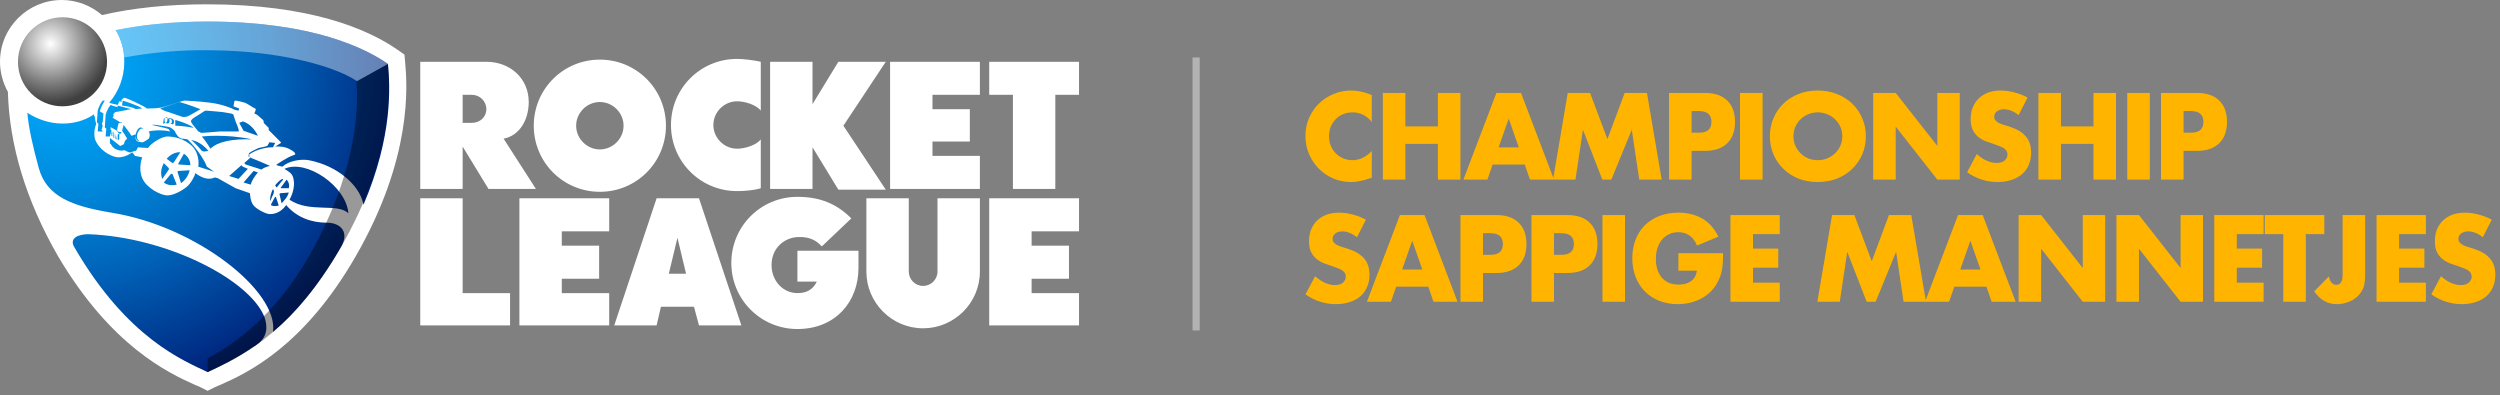 <svg width="348" height="55" viewBox="0 0 348 55" version="1.1" xmlns="http://www.w3.org/2000/svg" xmlns:xlink="http://www.w3.org/1999/xlink">
<rect x="0" y="0" width="348" height="55" fill="#808080" stroke="none"/>
<title>Group</title>
<desc>Created using Figma</desc>
<g id="Canvas" transform="translate(723 761)">
<g id="Group">
<g id="Rectangle 3">
<use xlink:href="#path0_fill" transform="translate(-557 -753)" fill="#FFFFFF" fill-opacity="0.4"/>
</g>
<g id="Championship Sappige mannetjes">
<use xlink:href="#path1_fill" transform="translate(-542 -753)" fill="#FFB500"/>
</g>
<g id="rocket-league-logo">
<g id="path4">
<use xlink:href="#path2_fill" transform="translate(-719.2 -758)"/>
</g>
<g id="Horizontal Text">
<use xlink:href="#path3_fill" transform="translate(-664.5 -752.8)" fill="#FFFFFF"/>
</g>
<g id="Symbol 2">
<g id="path7">
<use xlink:href="#path4_fill" transform="translate(-723 -761)" fill="#FFFFFF"/>
</g>
<g id="path22">
<use xlink:href="#path2_fill" transform="translate(-719.2 -758)" fill="url(#paint5_radial)"/>
</g>
<g id="path24" opacity="0.4">
<use xlink:href="#path5_fill" transform="translate(-694.1 -752.1)"/>
</g>
<g id="path31" opacity="0.4">
<use xlink:href="#path6_fill" transform="translate(-706.9 -758)" fill="#FFFFFF"/>
</g>
<g id="circle40">
<use xlink:href="#path7_fill" transform="translate(-720.5 -758.6)" fill="url(#paint8_radial)"/>
</g>
</g>
</g>
</g>
</g>
<defs>
<radialGradient id="paint5_radial" cx="0.5" cy="0.5" r="0.5" gradientUnits="userSpaceOnUse" gradientTransform="matrix(95.552 0 0 -95.552 -43.049 53.214)">
<stop offset="0" stop-color="#00AEFF"/>
<stop offset="0.131" stop-color="#00A5F7"/>
<stop offset="0.345" stop-color="#008DE0"/>
<stop offset="0.616" stop-color="#0065BA"/>
<stop offset="0.928" stop-color="#002F87"/>
<stop offset="1" stop-color="#00217A"/>
</radialGradient>
<radialGradient id="paint8_radial" cx="0.5" cy="0.5" r="0.5" gradientUnits="userSpaceOnUse" gradientTransform="matrix(16.572 0 0 -16.572 -3.757 11.987)">
<stop offset="0" stop-color="#FFFFFF"/>
<stop offset="0.679" stop-color="#7A7A7A"/>
<stop offset="1" stop-color="#404040"/>
</radialGradient>
<path id="path0_fill" d="M 0 0L 1 0L 1 38L 0 38L 0 0Z"/>
<path id="path1_fill" d="M 9.952 8.968C 9.227 8.083 8.331 7.64 7.264 7.64C 6.795 7.64 6.357 7.725 5.952 7.896C 5.557 8.067 5.216 8.301 4.928 8.6C 4.64 8.888 4.411 9.235 4.24 9.64C 4.08 10.045 4 10.483 4 10.952C 4 11.432 4.08 11.875 4.24 12.28C 4.411 12.685 4.64 13.037 4.928 13.336C 5.227 13.635 5.573 13.869 5.968 14.04C 6.363 14.211 6.789 14.296 7.248 14.296C 8.251 14.296 9.152 13.869 9.952 13.016L 9.952 16.728L 9.632 16.84C 9.152 17.011 8.704 17.133 8.288 17.208C 7.872 17.293 7.461 17.336 7.056 17.336C 6.224 17.336 5.424 17.181 4.656 16.872C 3.899 16.552 3.227 16.109 2.64 15.544C 2.064 14.968 1.6 14.291 1.248 13.512C 0.896 12.723 0.72 11.864 0.72 10.936C 0.72 10.008 0.891 9.16 1.232 8.392C 1.584 7.613 2.048 6.947 2.624 6.392C 3.211 5.827 3.888 5.389 4.656 5.08C 5.424 4.76 6.229 4.6 7.072 4.6C 7.552 4.6 8.021 4.653 8.48 4.76C 8.949 4.856 9.44 5.011 9.952 5.224L 9.952 8.968ZM 14.627 9.592L 19.155 9.592L 19.155 4.936L 22.291 4.936L 22.291 17L 19.155 17L 19.155 12.024L 14.627 12.024L 14.627 17L 11.492 17L 11.492 4.936L 14.627 4.936L 14.627 9.592ZM 30.42 12.52L 29.012 8.504L 27.604 12.52L 30.42 12.52ZM 31.252 14.904L 26.772 14.904L 26.052 17L 22.708 17L 27.3 4.936L 30.724 4.936L 35.316 17L 31.972 17L 31.252 14.904ZM 35.184 17L 37.232 4.936L 40.336 4.936L 42.752 11.368L 45.152 4.936L 48.256 4.936L 50.304 17L 47.184 17L 46.144 10.056L 43.296 17L 42.048 17L 39.344 10.056L 38.304 17L 35.184 17ZM 54.466 10.472L 55.506 10.472C 56.658 10.472 57.234 9.971 57.234 8.968C 57.234 7.965 56.658 7.464 55.506 7.464L 54.466 7.464L 54.466 10.472ZM 54.466 17L 51.33 17L 51.33 4.936L 56.322 4.936C 57.677 4.936 58.712 5.288 59.426 5.992C 60.152 6.696 60.514 7.688 60.514 8.968C 60.514 10.248 60.152 11.24 59.426 11.944C 58.712 12.648 57.677 13 56.322 13L 54.466 13L 54.466 17ZM 64.35 4.936L 64.35 17L 61.214 17L 61.214 4.936L 64.35 4.936ZM 68.646 10.968C 68.646 11.448 68.737 11.891 68.918 12.296C 69.1 12.701 69.345 13.053 69.654 13.352C 69.964 13.651 70.321 13.885 70.726 14.056C 71.142 14.216 71.58 14.296 72.038 14.296C 72.497 14.296 72.929 14.216 73.334 14.056C 73.75 13.885 74.113 13.651 74.422 13.352C 74.742 13.053 74.993 12.701 75.174 12.296C 75.356 11.891 75.446 11.448 75.446 10.968C 75.446 10.488 75.356 10.045 75.174 9.64C 74.993 9.235 74.742 8.883 74.422 8.584C 74.113 8.285 73.75 8.056 73.334 7.896C 72.929 7.725 72.497 7.64 72.038 7.64C 71.58 7.64 71.142 7.725 70.726 7.896C 70.321 8.056 69.964 8.285 69.654 8.584C 69.345 8.883 69.1 9.235 68.918 9.64C 68.737 10.045 68.646 10.488 68.646 10.968ZM 65.366 10.968C 65.366 10.072 65.532 9.24 65.862 8.472C 66.193 7.693 66.652 7.016 67.238 6.44C 67.825 5.864 68.524 5.416 69.334 5.096C 70.156 4.765 71.057 4.6 72.038 4.6C 73.009 4.6 73.905 4.765 74.726 5.096C 75.548 5.416 76.252 5.864 76.838 6.44C 77.436 7.016 77.9 7.693 78.23 8.472C 78.561 9.24 78.726 10.072 78.726 10.968C 78.726 11.864 78.561 12.701 78.23 13.48C 77.9 14.248 77.436 14.92 76.838 15.496C 76.252 16.072 75.548 16.525 74.726 16.856C 73.905 17.176 73.009 17.336 72.038 17.336C 71.057 17.336 70.156 17.176 69.334 16.856C 68.524 16.525 67.825 16.072 67.238 15.496C 66.652 14.92 66.193 14.248 65.862 13.48C 65.532 12.701 65.366 11.864 65.366 10.968ZM 79.747 17L 79.747 4.936L 82.883 4.936L 88.675 12.312L 88.675 4.936L 91.795 4.936L 91.795 17L 88.675 17L 82.883 9.624L 82.883 17L 79.747 17ZM 99.989 8.024C 99.648 7.747 99.307 7.544 98.965 7.416C 98.624 7.277 98.293 7.208 97.973 7.208C 97.568 7.208 97.237 7.304 96.981 7.496C 96.725 7.688 96.597 7.939 96.597 8.248C 96.597 8.461 96.661 8.637 96.789 8.776C 96.917 8.915 97.083 9.037 97.285 9.144C 97.499 9.24 97.733 9.325 97.989 9.4C 98.256 9.475 98.517 9.555 98.773 9.64C 99.797 9.981 100.544 10.44 101.013 11.016C 101.493 11.581 101.733 12.323 101.733 13.24C 101.733 13.859 101.627 14.419 101.413 14.92C 101.211 15.421 100.907 15.853 100.501 16.216C 100.107 16.568 99.616 16.84 99.029 17.032C 98.453 17.235 97.797 17.336 97.061 17.336C 95.536 17.336 94.123 16.883 92.821 15.976L 94.165 13.448C 94.635 13.864 95.099 14.173 95.557 14.376C 96.016 14.579 96.469 14.68 96.917 14.68C 97.429 14.68 97.808 14.563 98.053 14.328C 98.309 14.093 98.437 13.827 98.437 13.528C 98.437 13.347 98.405 13.192 98.341 13.064C 98.277 12.925 98.171 12.803 98.021 12.696C 97.872 12.579 97.675 12.472 97.429 12.376C 97.195 12.28 96.907 12.173 96.565 12.056C 96.16 11.928 95.76 11.789 95.365 11.64C 94.981 11.48 94.635 11.272 94.325 11.016C 94.027 10.76 93.781 10.44 93.589 10.056C 93.408 9.661 93.317 9.165 93.317 8.568C 93.317 7.971 93.413 7.432 93.605 6.952C 93.808 6.461 94.085 6.045 94.437 5.704C 94.8 5.352 95.237 5.08 95.749 4.888C 96.272 4.696 96.853 4.6 97.493 4.6C 98.091 4.6 98.715 4.685 99.365 4.856C 100.016 5.016 100.64 5.256 101.237 5.576L 99.989 8.024ZM 105.885 9.592L 110.413 9.592L 110.413 4.936L 113.549 4.936L 113.549 17L 110.413 17L 110.413 12.024L 105.885 12.024L 105.885 17L 102.749 17L 102.749 4.936L 105.885 4.936L 105.885 9.592ZM 118.253 4.936L 118.253 17L 115.117 17L 115.117 4.936L 118.253 4.936ZM 122.949 10.472L 123.989 10.472C 125.141 10.472 125.717 9.971 125.717 8.968C 125.717 7.965 125.141 7.464 123.989 7.464L 122.949 7.464L 122.949 10.472ZM 122.949 17L 119.813 17L 119.813 4.936L 124.805 4.936C 126.16 4.936 127.195 5.288 127.909 5.992C 128.635 6.696 128.997 7.688 128.997 8.968C 128.997 10.248 128.635 11.24 127.909 11.944C 127.195 12.648 126.16 13 124.805 13L 122.949 13L 122.949 17ZM 7.888 25.024C 7.547 24.747 7.205 24.544 6.864 24.416C 6.523 24.277 6.192 24.208 5.872 24.208C 5.467 24.208 5.136 24.304 4.88 24.496C 4.624 24.688 4.496 24.939 4.496 25.248C 4.496 25.461 4.56 25.637 4.688 25.776C 4.816 25.915 4.981 26.037 5.184 26.144C 5.397 26.24 5.632 26.325 5.888 26.4C 6.155 26.475 6.416 26.555 6.672 26.64C 7.696 26.981 8.443 27.44 8.912 28.016C 9.392 28.581 9.632 29.323 9.632 30.24C 9.632 30.859 9.525 31.419 9.312 31.92C 9.109 32.421 8.805 32.853 8.4 33.216C 8.005 33.568 7.515 33.84 6.928 34.032C 6.352 34.235 5.696 34.336 4.96 34.336C 3.435 34.336 2.021 33.883 0.72 32.976L 2.064 30.448C 2.533 30.864 2.997 31.173 3.456 31.376C 3.915 31.579 4.368 31.68 4.816 31.68C 5.328 31.68 5.707 31.563 5.952 31.328C 6.208 31.093 6.336 30.827 6.336 30.528C 6.336 30.347 6.304 30.192 6.24 30.064C 6.176 29.925 6.069 29.803 5.92 29.696C 5.771 29.579 5.573 29.472 5.328 29.376C 5.093 29.28 4.805 29.173 4.464 29.056C 4.059 28.928 3.659 28.789 3.264 28.64C 2.88 28.48 2.533 28.272 2.224 28.016C 1.925 27.76 1.68 27.44 1.488 27.056C 1.307 26.661 1.216 26.165 1.216 25.568C 1.216 24.971 1.312 24.432 1.504 23.952C 1.707 23.461 1.984 23.045 2.336 22.704C 2.699 22.352 3.136 22.08 3.648 21.888C 4.171 21.696 4.752 21.6 5.392 21.6C 5.989 21.6 6.613 21.685 7.264 21.856C 7.915 22.016 8.539 22.256 9.136 22.576L 7.888 25.024ZM 16.989 29.52L 15.581 25.504L 14.173 29.52L 16.989 29.52ZM 17.821 31.904L 13.341 31.904L 12.621 34L 9.277 34L 13.869 21.936L 17.293 21.936L 21.885 34L 18.541 34L 17.821 31.904ZM 25.433 27.472L 26.473 27.472C 27.625 27.472 28.201 26.971 28.201 25.968C 28.201 24.965 27.625 24.464 26.473 24.464L 25.433 24.464L 25.433 27.472ZM 25.433 34L 22.297 34L 22.297 21.936L 27.289 21.936C 28.644 21.936 29.678 22.288 30.393 22.992C 31.119 23.696 31.481 24.688 31.481 25.968C 31.481 27.248 31.119 28.24 30.393 28.944C 29.678 29.648 28.644 30 27.289 30L 25.433 30L 25.433 34ZM 35.317 27.472L 36.357 27.472C 37.509 27.472 38.085 26.971 38.085 25.968C 38.085 24.965 37.509 24.464 36.357 24.464L 35.317 24.464L 35.317 27.472ZM 35.317 34L 32.181 34L 32.181 21.936L 37.173 21.936C 38.528 21.936 39.562 22.288 40.277 22.992C 41.002 23.696 41.365 24.688 41.365 25.968C 41.365 27.248 41.002 28.24 40.277 28.944C 39.562 29.648 38.528 30 37.173 30L 35.317 30L 35.317 34ZM 45.201 21.936L 45.201 34L 42.065 34L 42.065 21.936L 45.201 21.936ZM 52.633 27.248L 58.857 27.248C 58.857 27.888 58.83 28.469 58.777 28.992C 58.724 29.515 58.617 30 58.457 30.448C 58.233 31.077 57.929 31.637 57.545 32.128C 57.161 32.608 56.708 33.013 56.185 33.344C 55.673 33.664 55.108 33.909 54.489 34.08C 53.87 34.251 53.219 34.336 52.537 34.336C 51.598 34.336 50.739 34.181 49.961 33.872C 49.193 33.563 48.532 33.131 47.977 32.576C 47.422 32.011 46.99 31.339 46.681 30.56C 46.371 29.771 46.217 28.901 46.217 27.952C 46.217 27.013 46.366 26.155 46.665 25.376C 46.974 24.587 47.406 23.915 47.961 23.36C 48.526 22.805 49.203 22.373 49.993 22.064C 50.782 21.755 51.662 21.6 52.633 21.6C 53.892 21.6 54.995 21.872 55.945 22.416C 56.894 22.96 57.646 23.803 58.201 24.944L 55.225 26.176C 54.947 25.515 54.585 25.04 54.137 24.752C 53.7 24.464 53.198 24.32 52.633 24.32C 52.163 24.32 51.737 24.411 51.353 24.592C 50.969 24.763 50.638 25.013 50.361 25.344C 50.094 25.664 49.881 26.053 49.721 26.512C 49.572 26.971 49.497 27.483 49.497 28.048C 49.497 28.56 49.561 29.035 49.689 29.472C 49.828 29.909 50.03 30.288 50.297 30.608C 50.563 30.928 50.894 31.179 51.289 31.36C 51.684 31.531 52.142 31.616 52.665 31.616C 52.974 31.616 53.273 31.584 53.561 31.52C 53.849 31.445 54.105 31.333 54.329 31.184C 54.563 31.024 54.755 30.821 54.905 30.576C 55.054 30.331 55.156 30.032 55.209 29.68L 52.633 29.68L 52.633 27.248ZM 66.743 24.592L 63.015 24.592L 63.015 26.608L 66.535 26.608L 66.535 29.264L 63.015 29.264L 63.015 31.344L 66.743 31.344L 66.743 34L 59.879 34L 59.879 21.936L 66.743 21.936L 66.743 24.592ZM 71.978 34L 74.025 21.936L 77.129 21.936L 79.546 28.368L 81.945 21.936L 85.049 21.936L 87.097 34L 83.978 34L 82.938 27.056L 80.09 34L 78.841 34L 76.138 27.056L 75.097 34L 71.978 34ZM 94.684 29.52L 93.276 25.504L 91.868 29.52L 94.684 29.52ZM 95.516 31.904L 91.036 31.904L 90.316 34L 86.972 34L 91.564 21.936L 94.988 21.936L 99.58 34L 96.236 34L 95.516 31.904ZM 99.992 34L 99.992 21.936L 103.128 21.936L 108.92 29.312L 108.92 21.936L 112.04 21.936L 112.04 34L 108.92 34L 103.128 26.624L 103.128 34L 99.992 34ZM 113.61 34L 113.61 21.936L 116.746 21.936L 122.538 29.312L 122.538 21.936L 125.658 21.936L 125.658 34L 122.538 34L 116.746 26.624L 116.746 34L 113.61 34ZM 134.092 24.592L 130.364 24.592L 130.364 26.608L 133.884 26.608L 133.884 29.264L 130.364 29.264L 130.364 31.344L 134.092 31.344L 134.092 34L 127.228 34L 127.228 21.936L 134.092 21.936L 134.092 24.592ZM 139.969 24.592L 139.969 34L 136.833 34L 136.833 24.592L 134.257 24.592L 134.257 21.936L 142.545 21.936L 142.545 24.592L 139.969 24.592ZM 148.229 21.936L 148.229 30.304C 148.229 30.656 148.207 30.981 148.165 31.28C 148.133 31.579 148.074 31.835 147.989 32.048C 147.85 32.389 147.658 32.704 147.413 32.992C 147.178 33.269 146.901 33.509 146.581 33.712C 146.261 33.904 145.903 34.053 145.509 34.16C 145.125 34.277 144.719 34.336 144.293 34.336C 143.002 34.336 141.951 33.744 141.141 32.56L 143.189 30.464C 143.242 30.827 143.359 31.115 143.541 31.328C 143.722 31.541 143.946 31.648 144.213 31.648C 144.799 31.648 145.093 31.184 145.093 30.256L 145.093 21.936L 148.229 21.936ZM 156.681 24.592L 152.953 24.592L 152.953 26.608L 156.473 26.608L 156.473 29.264L 152.953 29.264L 152.953 31.344L 156.681 31.344L 156.681 34L 149.817 34L 149.817 21.936L 156.681 21.936L 156.681 24.592ZM 164.606 25.024C 164.265 24.747 163.923 24.544 163.582 24.416C 163.241 24.277 162.91 24.208 162.59 24.208C 162.185 24.208 161.854 24.304 161.598 24.496C 161.342 24.688 161.214 24.939 161.214 25.248C 161.214 25.461 161.278 25.637 161.406 25.776C 161.534 25.915 161.699 26.037 161.902 26.144C 162.115 26.24 162.35 26.325 162.606 26.4C 162.873 26.475 163.134 26.555 163.39 26.64C 164.414 26.981 165.161 27.44 165.63 28.016C 166.11 28.581 166.35 29.323 166.35 30.24C 166.35 30.859 166.243 31.419 166.03 31.92C 165.827 32.421 165.523 32.853 165.118 33.216C 164.723 33.568 164.233 33.84 163.646 34.032C 163.07 34.235 162.414 34.336 161.678 34.336C 160.153 34.336 158.739 33.883 157.438 32.976L 158.782 30.448C 159.251 30.864 159.715 31.173 160.174 31.376C 160.633 31.579 161.086 31.68 161.534 31.68C 162.046 31.68 162.425 31.563 162.67 31.328C 162.926 31.093 163.054 30.827 163.054 30.528C 163.054 30.347 163.022 30.192 162.958 30.064C 162.894 29.925 162.787 29.803 162.638 29.696C 162.489 29.579 162.291 29.472 162.046 29.376C 161.811 29.28 161.523 29.173 161.182 29.056C 160.777 28.928 160.377 28.789 159.982 28.64C 159.598 28.48 159.251 28.272 158.942 28.016C 158.643 27.76 158.398 27.44 158.206 27.056C 158.025 26.661 157.934 26.165 157.934 25.568C 157.934 24.971 158.03 24.432 158.222 23.952C 158.425 23.461 158.702 23.045 159.054 22.704C 159.417 22.352 159.854 22.08 160.366 21.888C 160.889 21.696 161.47 21.6 162.11 21.6C 162.707 21.6 163.331 21.685 163.982 21.856C 164.633 22.016 165.257 22.256 165.854 22.576L 164.606 25.024Z"/>
<path id="path2_fill" d="M 22.8 16.5C 22.8 16.5 24.1 16.6 25.2 18L 24.6 18.1L 24.3 18C 24.3 18 23.4 16.9 22.8 16.5L 22.8 16.5ZM 20.8 22.7L 20.2 21.2L 20 21.2L 19 22.4C 19.7 23 20.8 22.7 20.8 22.7ZM 30 13.9L 29.5 14.1L 30.1 15.2L 32.1 15.9C 31.3 14.2 30 13.9 30 13.9L 30 13.9ZM 24.3 16C 24.9 16.7 25.5 17.7 25.5 17.7C 26.5 16.7 28.6 16.3 31.3 16.4C 27.5 15.6 24.3 16 24.3 16L 24.3 16ZM 20.6 14.5C 20.6 14.5 21.7 14.5 23.2 14.8C 22.2 14.1 20.6 13.7 20.6 13.7L 20.6 14.5L 20.6 14.5ZM 29.8 20L 28.1 21.5L 29.4 21.9L 30.7 20.5L 30 20.2L 29.8 20L 29.8 20ZM 18.5 12.1C 18.5 12.1 19.2 12.5 19.3 12.5C 19.4 12.5 20.8 13 21.4 13.2C 21.9 13.4 22.2 13.2 22.3 13.2C 22.4 13.2 24.1 12.2 24.1 12.2C 22.6 11.6 21.2 11.2 21.2 11.2C 21.1 11.2 18.5 12.1 18.5 12.1L 18.5 12.1ZM 28.7 13C 28.6 12.8 28.4 12.8 27.2 12.6C 26.1 12.5 25.1 12.4 24.9 12.4C 24.7 12.4 24.6 12.5 24.6 12.5C 24.6 12.5 24 12.9 23.5 13.2C 23 13.5 22.9 13.6 22.8 13.8C 22.7 13.9 23 14.3 23 14.3L 23.8 15.3C 23.9 15.3 24.2 15.5 24.2 15.5C 24.2 15.5 25.8 15.4 26.8 15.3L 29.4 15.3C 29.5 15.3 29.4 14.9 29.2 14.4C 29 14 28.7 13 28.7 13L 28.7 13ZM 19.2 14.1C 19.2 14.1 19.3 14.1 19.5 14.2C 19.7 14.2 19.8 14 19.8 13.8C 19.8 13.5 19.5 13.4 19.5 13.4L 19.3 13.4L 19 13.5L 18.9 14.2L 19 14.2L 19.2 14.1C 19.1 13.9 19.1 13.8 19.1 13.6C 19.1 13.5 19.3 13.3 19.4 13.3C 19.4 13.3 19.6 13.3 19.5 13.7C 19.5 14.1 19.2 14.1 19.2 14.1L 19.2 14.1ZM 36.1 22L 35.3 23.1L 35.3 23.2L 36.4 23.2C 36.6 22.5 36.1 22 36.1 22ZM 16.1 16.8L 15.9 16.8L 15.4 16.7C 14.9 16.6 15.1 15.7 15.1 15.7L 14.5 15.9C 14.3 15.5 13.4 14.4 13.4 14.4L 13.2 15.2C 13.3 15.3 13.8 16.1 13.9 16.3L 13.6 16.6C 13.6 16.6 13.5 16.8 13.5 16.9C 13.5 17 13.4 17.1 13.4 17.1L 13 17.3L 12.9 17.3L 11.5 16.2L 11.5 17L 11.6 17C 11.7 17.2 11.9 17.6 12.4 17.8C 12.8 18 13.3 18 13.5 17.9C 13.7 18 13.8 18 13.9 18.1C 14.3 18.3 14.4 18.2 14.4 18.2L 15 18L 15.1 18L 15.2 17.9L 15.4 17.5C 15.4 17.5 16.4 17.6 16.8 17.6C 17.2 17 18.5 16.1 19.4 16C 20.3 16 21.8 16.2 23 17.4C 24.1 18.6 23.8 20.2 23.8 20.2L 26 20.9L 25 20.2C 24.2 18.2 22.3 16.4 22.3 16.4C 22.3 16.4 21.8 16.3 21.5 16.3C 21.2 16.2 21 16 21 16C 21 16 20.9 15.9 20.7 15.6L 20.5 15.2C 20.5 15.2 20.3 15 20 14.8C 19.7 14.6 18.6 14.5 18 14.4C 17.4 14.3 17.4 14.4 17.4 14.4C 19.1 14.8 19.6 14.9 19.7 15C 19.7 15 19.8 15.2 19.9 15.3C 18.5 15 17.2 15.2 16.9 15.3C 17.1 15.6 17.1 16 16.9 16.3C 16.7 16.5 16.1 16.8 16.1 16.8L 16.1 16.8ZM 35.1 24L 35.4 25.3C 35.4 25.3 35.7 25 36 24.6C 36.3 24.2 36.4 23.8 36.4 23.8L 35.2 23.9L 35.1 24ZM 11 14.9L 10.9 16L 11.5 16L 11.6 15.3L 11.6 15.7L 11.7 15.7L 11.7 15.1L 11.6 15.1L 11.6 14.7L 12.5 15.2L 12.6 15.4L 12.8 15.6L 13 15.6L 13.1 15.5L 13.1 15.4C 12.5 15.4 12.5 15.1 12.5 15.1C 12.5 15.1 12.6 14.4 12.7 14.2C 12.8 14 13.2 14.1 13.2 14.1L 13.1 14L 12.9 14C 12.7 13.9 12.1 13.5 11.9 13.4L 11.9 13.3L 12 13.2L 12 12.8L 12.1 12.8C 12.1 12.7 12.2 12.7 12.2 12.6C 12.4 12.6 13.9 12.3 13.9 12.3L 12.5 12L 12.5 11.9C 12.1 11.8 11.8 11.7 11.6 11.6C 11.1 12.2 10.9 13 10.9 13C 10.9 13 10.8 14.4 10.8 14.6C 10.7 14.8 11 14.9 11 14.9L 11 14.9ZM 34.5 22.8L 34.7 23.1L 34.8 23L 35.6 22L 35.6 21.9C 35.2 21.9 34.5 22.8 34.5 22.8L 34.5 22.8ZM 32.1 21L 31.5 20.8L 30.1 22.4L 31.1 22.7C 31.3 21.9 32.1 21 32.1 21L 32.1 21ZM 34.2 23.3C 33.7 24.3 33.8 25 33.8 25L 34.3 23.9L 34.3 23.7C 34.4 23.7 34.3 23.5 34.2 23.3ZM 33.7 16.8C 33.7 16.8 33.5 17.2 33.4 17.3C 33.3 17.4 32.6 17.5 32.2 17.6C 31.8 17.8 31.1 18.1 30.9 18.3C 30.8 18.4 30.8 18.7 30.8 18.8C 30.8 18.8 31 18.9 31.1 18.9L 30.2 19.7L 30.4 19.9L 32.6 20.6C 33.1 20.2 33.8 20.1 33.8 20.1C 33.4 19.9 31.7 19.2 31.2 19C 31.2 19 30.9 18.9 30.9 18.8L 30.9 18.5C 30.9 18.5 32.2 17.5 34.2 17.5L 34.5 16.9L 33.7 16.8L 33.7 16.8ZM 35 25.6L 34.6 24.4L 34.5 24.4L 33.9 25.5L 34 25.6C 34.5 25.8 35 25.6 35 25.6ZM 19.9 14.2L 20.2 14.3C 20.2 14.3 20.4 14.3 20.4 14.1L 20.4 13.7L 20.1 13.5L 19.7 13.4C 19.8 13.5 19.8 13.6 19.8 13.6L 19.9 13.6C 19.9 13.5 20 13.5 20 13.6C 20 13.6 20.2 13.7 20.1 14C 20.2 14.1 20 14.2 19.9 14.2L 19.9 14.2ZM 19 19.7C 18.3 21 18.8 21.9 18.8 21.9L 19.7 20.6L 19.7 20.4L 19 19.7ZM 12.5 12L 13.7 12.3C 13.8 12.3 14.5 12.2 14.5 12.2L 12.6 11.7L 12.5 12L 12.5 12ZM 13.2 11.7C 14.8 11.9 15.1 12.2 15.1 12.2C 15.1 12.2 15.7 12.1 16 12.1C 15.5 11.7 13.3 11 13.3 11C 13.3 11 13.2 11.3 13.2 11.7L 13.2 11.7ZM 15.6 14.8C 15.3 15 15 15.6 15.1 16.1C 15.2 16.6 15.3 16.6 15.6 16.6C 15.1 16.4 15.2 15.6 15.6 15.1C 15.9 14.7 16.2 15 16.2 15C 16.2 15 15.9 14.6 15.6 14.8L 15.6 14.8ZM 8.5 29.6C 7.2 29.6 5.7 30.1 6.6 31.5C 14 44.2 21.8 47.2 25.1 48.8C 26.6 48.1 29 47 31.9 45C 33.6 43.9 33.4 42.2 33 41.1C 30.9 35.9 19.4 30 8.5 29.6L 8.5 29.6ZM 50.2 5.9C 47.2 3.8 39.8 7.62939e-07 25.1 7.62939e-07C 20 7.62939e-07 15.7 0.5 12.3 1.2C 13.1 2.5 13.5 4 13.5 5.6C 13.5 7.8 12.7 9.8 11.4 11.3C 11.7 11.4 12.1 11.5 12.6 11.6L 12.8 11.1C 12.8 11.1 13 11.1 13.1 11.2C 13.1 10.7 13.4 10.7 13.4 10.7C 13.4 10.7 13.4 10.6 13.5 10.6C 14 10.7 15.4 11.4 16 11.7C 16.6 12 16.6 12.1 16.6 12.1C 16.6 12.1 18 12.1 18.4 12C 18.8 12 19.5 11.7 20.5 11.4C 21.5 11.1 21.7 11 21.9 11C 22.1 11 23.9 11.1 25.5 11.3C 27.1 11.5 28.6 12.1 28.9 12.3L 29.4 12.4L 29.5 12.1L 28.7 11.8C 28.7 11.8 28.8 11.3 28.8 11.2C 28.8 11.1 28.9 11 29 11C 29.1 11 30 11.2 30.3 11.3C 30.6 11.4 31.6 12.1 31.7 12.1C 31.8 12.1 31.8 12.2 31.8 12.2C 31.8 12.4 31.6 12.8 31.6 12.8L 31.3 12.7L 31.6 12.8C 31.6 12.8 31.9 12.9 32 13C 32.1 13.1 32.4 13.3 32.7 13.6C 33 13.8 32.9 14.1 32.9 14.1L 33.6 14.8L 33.6 15.1L 35.3 16.8L 35.3 16.9L 34.5 17.4C 34.5 17.4 35.6 17.3 36.4 17.7C 37.2 18.1 37.3 18.3 37.3 18.5C 37.1 18.6 36.8 18.7 36.8 18.7C 36.2 18.9 34.7 19.9 34.7 19.9L 34.7 20L 35.5 20.2C 36.4 19.4 38 19.1 39.2 19.3C 43.3 20.1 46.1 22.8 46.7 25.1C 46.7 25.2 46.8 25.4 46.8 25.5C 50.9 15.9 50.5 9 50.2 5.9L 50.2 5.9ZM 35.8 20.5C 35.9 20.6 36 20.6 36.1 20.7C 36.7 21.1 37 21.3 37.1 22.2C 37.2 22.9 37 23.9 36.5 24.8C 39.3 26.7 43.2 25.2 44.7 26.7C 44.4 22.9 38.8 19.1 35.8 20.5ZM 12.8 15.6L 12.6 15.7L 12.6 16.5L 12.8 16.4L 12.8 15.6ZM 41.7 28C 39.6 28 37.5 27.3 36 25.5L 36 25.6C 35.1 26.8 34.1 26.8 33.7 26.8C 33.3 26.8 32 26.2 31.5 25.6C 31 25 31 23.9 31 23.9L 29 23.2L 26.5 21.8L 26.1 21.7C 25.3 22.1 24.3 21.8 23.4 21.1C 23.3 21.5 22.8 22.5 22.2 23C 21.6 23.5 20.4 24.2 19.5 24.2C 18.6 24.2 16.6 23.2 16 21.8C 15.4 20.4 16 18.9 16 18.9L 15 18.7L 14.6 18.2C 14.6 18.2 13.4 19.2 12.1 18.8C 10.8 18.4 9.7 17.3 9.4 16.3C 9.2 15.3 9.5 14.4 9.6 14.3C 9.4 13.6 9.4 13.2 9.4 13.2L 9.3 13.2L 9.3 12.9C 8 13.8 6.5 14.2 4.9 14.2C 3.1 14.2 1.4 13.6 4.26326e-14 12.7C 0.2 14.9 0.8 17.5 1.6 20.4C 2.7 24.4 6.3 25.7 11.7 26.6C 23.6 28.5 35 37.6 34.2 43.2C 37.2 40.7 40.4 37 43.6 31.5C 44.9 29.4 43.7 28 41.7 28L 41.7 28ZM 9.9 14.2L 9.8 15.3L 10.5 15.3L 10.5 15.2L 10.4 15.2L 10.4 15.1L 10.3 15.1L 10.4 14.9L 10.5 14.4L 10.4 14.3L 10.4 14.1L 10.5 14L 10.6 12.8L 10.1 12.5C 10.3 11.7 10.8 11 10.8 11L 10.5 11C 10 11.6 9.8 12.4 9.8 12.4C 9.8 12.4 9.7 13.7 9.7 13.9C 9.7 14.2 9.9 14.2 9.9 14.2L 9.9 14.2ZM 20.9 20.9L 21.4 22.5C 22.4 21.8 22.6 20.7 22.6 20.7L 21 20.8L 20.9 20.9L 20.9 20.9ZM 21.8 18.4L 21 19.8L 21.1 19.9L 22.7 20C 22.7 18.9 21.8 18.4 21.8 18.4L 21.8 18.4ZM 11.8 15.3L 11.7 15.9L 11.8 15.9L 11.8 15.3ZM 19.4 19.1L 20.2 19.7L 20.4 19.6L 21.3 18.2C 20.2 18.1 19.4 19.1 19.4 19.1ZM 12 15.4L 11.9 15.3L 11.9 16L 12 16L 12 15.4ZM 12.3 15.6L 12.2 16.3L 12.3 16.3L 12.3 15.6ZM 12.5 15.7L 12.4 16.4L 12.5 16.4L 12.5 15.7ZM 12.1 15.5L 12 16.2L 12.1 16.2L 12.1 15.5Z"/>
<path id="path3_fill" d="M 54.6 18.1L 48.7 18.1L 48.7 0.4L 54.6 0.4L 54.6 6.3L 58.2 0.4L 64.8 0.4L 58.9 9.3L 64.8 18.2L 58.2 18.2L 54.6 12.3L 54.6 18.1ZM 88.4 5L 91.7 5L 91.7 0.4L 79.2 0.4L 79.2 5L 82.5 5L 82.5 18.1L 88.4 18.1L 88.4 5L 88.4 5ZM 77.9 13.5L 71.3 13.5L 71.3 11.5L 76.5 11.5L 76.5 7L 71.3 7L 71.3 5L 77.9 5L 77.9 0.4L 65.4 0.4L 65.4 18.1L 77.9 18.1L 77.9 13.5ZM 12.5 32.6L 5.9 32.6L 5.9 19.4L -3.05176e-06 19.4L -3.05176e-06 37.1L 12.5 37.1L 12.5 32.6ZM 26.3 32.6L 19.7 32.6L 19.7 30.6L 24.9 30.6L 24.9 26L 19.7 26L 19.7 24L 26.3 24L 26.3 19.4L 13.8 19.4L 13.8 37.1L 26.3 37.1L 26.3 32.6L 26.3 32.6ZM 91.7 32.6L 85.1 32.6L 85.1 30.6L 90.3 30.6L 90.3 26L 85.1 26L 85.1 24L 91.7 24L 91.7 19.4L 79.2 19.4L 79.2 37.1L 91.7 37.1L 91.7 32.6ZM 34.2 9.3C 34.2 14.4 30.1 18.5 25 18.5C 19.9 18.5 15.8 14.4 15.8 9.3C 15.8 4.2 19.9 0.1 25 0.1C 30.1 0.1 34.2 4.2 34.2 9.3ZM 28.3 9.3C 28.3 7.5 26.8 6 25 6C 23.2 6 21.7 7.5 21.7 9.3C 21.7 11.1 23.2 12.6 25 12.6C 26.8 12.6 28.3 11.1 28.3 9.3ZM 72 29.6C 72 30.7 71.1 31.6 70 31.6C 68.9 31.6 68 30.7 68 29.6L 68 19.4L 62.1 19.4L 62.1 29.6C 62.1 33.9 65.6 37.5 70 37.5C 74.3 37.5 77.9 34 77.9 29.6L 77.9 19.4L 72 19.4L 72 29.6ZM 47.4 11.2C 46.8 12 45.2 12.5 44.1 12.5C 42.3 12.5 40.8 11 40.8 9.2C 40.8 7.4 42.3 5.9 44.1 5.9C 45.2 5.9 46.8 6.4 47.4 7.2L 47.4 0.4C 46.6 0.2 45 -3.8147e-07 44.1 -3.8147e-07C 39 -3.8147e-07 34.9 4.1 34.9 9.2C 34.9 14.3 39 18.4 44.1 18.4C 45 18.4 46.5 18.3 47.4 18L 47.4 11.2L 47.4 11.2ZM 15.1 6C 15.1 8.5 13.8 10.7 11.6 11.1L 16.1 18.1L 9.5 18.1L 5.9 12.2L 5.9 18.1L -3.05176e-06 18.1L -3.05176e-06 0.4L 9.2 0.4C 12.5 0.4 15.1 2.7 15.1 6ZM 9.2 7C 9.2 5.9 8.3 5 7.2 5L 5.9 5L 5.9 8.9L 7.2 8.9C 8.3 8.9 9.2 8.1 9.2 7ZM 38.1 34.5L 33.5 34.5L 32.9 37.1L 27 37.1L 32.9 19.4L 38.8 19.4L 44.7 37.1L 38.8 37.1L 38.1 34.5L 38.1 34.5ZM 37 29.9L 35.8 24.9L 34.6 29.9L 37 29.9L 37 29.9ZM 61 26.7L 52.5 26.7L 52.5 31L 55.2 31C 54.9 31.6 54.3 32.6 52.5 32.6C 50.5 32.6 48.9 30.9 48.9 28.7C 48.9 26.3 50.7 24.9 52.5 24.8C 54.5 24.7 55.3 25.5 55.9 26.1L 60 22.2C 58 20.2 55.7 19.2 52.5 19.2C 47.4 19.2 43.3 23.3 43.3 28.4C 43.3 33.5 47.4 37.6 52.5 37.6C 57.8 37.6 61 33.8 61 29.1L 61 26.7Z"/>
<path id="path4_fill" d="M 56.4 8.7L 56.3 7.6L 55.3 6.9C 51.1 4 43.1 0.6 28.8 0.6C 23.4 0.6 18.5 1.1 14.2 2.1C 12.7 0.8 10.7 7.62939e-07 8.6 7.62939e-07C 3.9 7.62939e-07 -3.05176e-06 3.8 -3.05176e-06 8.6C -3.05176e-06 10.1 0.4 11.5 1.1 12.8C 1.3 20.2 3.6 27.9 8.1 35.7C 15.5 48.2 23.4 51.9 27.2 53.6C 27.5 53.7 27.7 53.8 27.9 53.9L 28.9 54.4L 29.9 53.9C 30.1 53.8 30.4 53.7 30.6 53.6C 34.5 51.9 42.3 48.2 49.5 35.7C 57.4 22 56.7 12 56.4 8.7L 56.4 8.7Z"/>
<path id="path5_fill" d="M 25.1 -1.52588e-06C 25.4 3.7 25.9 12.8 18.5 25.6C 11.2 38.3 3.3 41.3 -1.52588e-06 42.9L -1.52588e-06 41C 6.1 37.7 11.4 32.4 15.6 24C 20.5 14.3 21.1 6.4 20.7 2.4L 25.1 -1.52588e-06L 25.1 -1.52588e-06Z"/>
<path id="path6_fill" d="M 37.9 5.9C 34.9 3.8 27.5 7.62939e-07 12.8 7.62939e-07C 7.7 7.62939e-07 3.4 0.5 3.05176e-06 1.2C 0.7 2.3 1.1 3.6 1.2 5C 5 4.3 9.1 3.9 13.5 4C 22.9 4.1 30.5 6.2 33.6 8.3L 37.9 5.9"/>
<path id="path7_fill" d="M 6.2 12.4C 9.624 12.4 12.4 9.624 12.4 6.2C 12.4 2.776 9.624 0 6.2 0C 2.776 0 -3.05176e-06 2.776 -3.05176e-06 6.2C -3.05176e-06 9.624 2.776 12.4 6.2 12.4Z"/>
</defs>
</svg>
